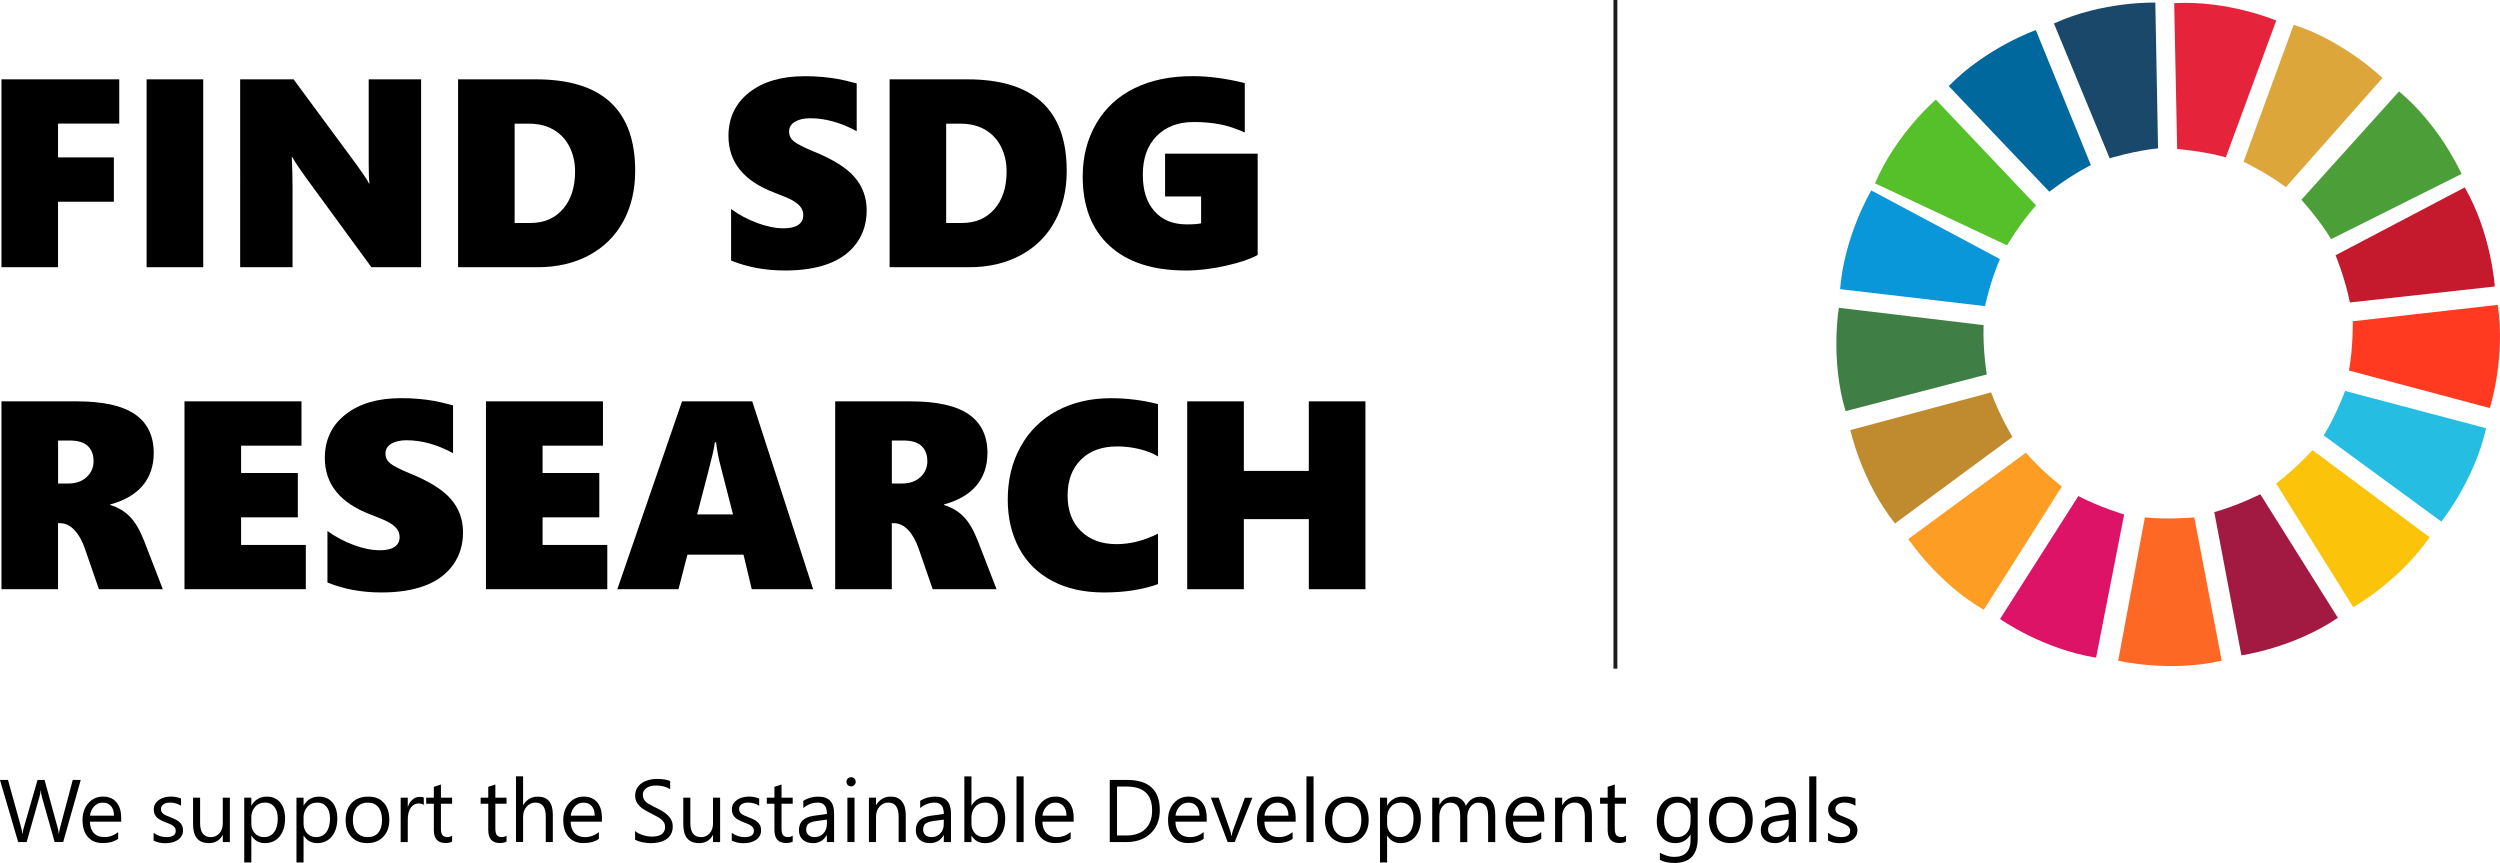 <?xml version="1.0" encoding="UTF-8"?><svg id="Layer_2" xmlns="http://www.w3.org/2000/svg" viewBox="0 0 478.64 165.22"><defs><style>.cls-1{fill:#56c02b;}.cls-2{fill:#0a97d9;}.cls-3{fill:#4c9f38;}.cls-4{fill:#a21942;}.cls-5{fill:#26bde2;}.cls-6{fill:#ff3a21;}.cls-7{fill:none;stroke:#1d1d1b;stroke-miterlimit:10;stroke-width:.75px;}.cls-8{fill:#3f7e44;}.cls-9{fill:#dd1367;}.cls-10{fill:#bf8b2e;}.cls-11{fill:#dda63a;}.cls-12{fill:#fcc30b;}.cls-13{fill:#00689d;}.cls-14{fill:#c5192d;}.cls-15{fill:#19486a;}.cls-16{fill:#fd6925;}.cls-17{fill:#fd9d24;}.cls-18{fill:#e5243b;}</style></defs><g id="Layer_1-2"><g><path d="m11.11,23.67v6.47h10.69v8.48h-10.69v12.54H.28V15.19h22.55v8.48h-11.71Z"/><path d="m28.07,51.16V15.19h10.84v35.97h-10.84Z"/><path d="m71.11,51.16l-12.69-17.36c-1-1.37-1.82-2.61-2.46-3.71h-.1c.1,1.77.15,3.76.15,5.97v15.1h-10.03V15.19h10.23l12.17,16.5c.15.22.33.48.55.78.22.3.43.61.65.93.22.32.42.63.62.93.19.3.34.57.44.8h.1c-.1-.74-.15-2.01-.15-3.81V15.19h10.03v35.97h-9.51Z"/><path d="m121.61,32.73c0,3.64-.76,6.87-2.29,9.67-1.53,2.8-3.72,4.96-6.56,6.48-2.84,1.52-6.12,2.28-9.83,2.28h-15.23V15.19h14.9c12.67,0,19.01,5.84,19.01,17.53Zm-11.51.1c0-1.76-.36-3.34-1.07-4.74-.71-1.41-1.73-2.49-3.05-3.26-1.32-.77-2.88-1.15-4.67-1.15h-2.78v19.01h3.04c2.59,0,4.66-.89,6.21-2.67,1.55-1.78,2.32-4.18,2.32-7.19Z"/><path d="m165.93,40.28c0,2.39-.64,4.47-1.92,6.25-1.28,1.77-3.07,3.09-5.38,3.96s-5.08,1.3-8.33,1.3c-3.76,0-7.21-.63-10.33-1.91v-9.86c1.5,1.1,3.17,1.99,4.99,2.67s3.52,1.02,5.09,1.02c1.19,0,2.11-.21,2.76-.64.65-.43.98-1.05.98-1.87,0-.58-.16-1.1-.49-1.54-.33-.44-.82-.86-1.48-1.24s-1.89-.91-3.67-1.58c-5.79-2.22-8.68-5.82-8.68-10.79,0-3.48,1.32-6.26,3.96-8.34,2.64-2.08,6.19-3.12,10.64-3.12,1.25,0,2.41.05,3.46.15,1.05.1,2.01.23,2.87.38.86.15,2.07.44,3.62.85v9.15c-3.03-1.65-6-2.48-8.93-2.48-1.2,0-2.17.23-2.91.68-.74.45-1.1,1.07-1.1,1.86s.3,1.38.89,1.87c.59.49,1.83,1.13,3.73,1.92,3.73,1.51,6.37,3.15,7.91,4.94,1.55,1.79,2.32,3.91,2.32,6.37Z"/><path d="m204.23,32.73c0,3.64-.76,6.87-2.29,9.67-1.53,2.8-3.72,4.96-6.56,6.48-2.84,1.52-6.12,2.28-9.83,2.28h-15.23V15.19h14.9c12.67,0,19.01,5.84,19.01,17.53Zm-11.51.1c0-1.76-.36-3.34-1.07-4.74-.71-1.41-1.73-2.49-3.05-3.26-1.32-.77-2.88-1.15-4.67-1.15h-2.78v19.01h3.04c2.59,0,4.66-.89,6.21-2.67,1.55-1.78,2.32-4.18,2.32-7.19Z"/><path d="m240.8,48.8c-1.35.77-3.38,1.46-6.07,2.07-2.69.61-5.26.92-7.7.92-6.3,0-11.17-1.58-14.6-4.73-3.43-3.15-5.14-7.57-5.14-13.26,0-3.81.87-7.2,2.6-10.16,1.73-2.96,4.17-5.21,7.31-6.75,3.14-1.54,6.85-2.31,11.11-2.31,3.13,0,6.46.44,10.01,1.33v9.46c-1.66-.75-3.25-1.28-4.77-1.57-1.52-.29-3.19-.44-4.99-.44-2.98,0-5.35.9-7.11,2.68-1.76,1.79-2.65,4.25-2.65,7.37s.74,5.33,2.22,7.02c1.48,1.69,3.55,2.53,6.21,2.53,1.24,0,2.15-.07,2.73-.2v-5.14h-6.9v-8.2h17.73v19.37Z"/><path d="m18.94,112.81l-2.68-7.75c-.52-1.52-1.19-2.72-2.02-3.59-.83-.87-1.73-1.3-2.7-1.3h-.43v12.64H.28v-35.97h14.4c5.03,0,8.75.82,11.15,2.47s3.6,4.12,3.6,7.41c0,2.47-.7,4.55-2.09,6.22s-3.47,2.88-6.23,3.64v.1c1.52.47,2.79,1.23,3.8,2.28,1.01,1.05,1.92,2.62,2.72,4.69l3.54,9.15h-12.22Zm-1.03-24.56c0-1.2-.37-2.16-1.1-2.86-.74-.7-1.89-1.05-3.46-1.05h-2.23v8.23h1.96c1.46,0,2.62-.41,3.51-1.23.89-.82,1.33-1.85,1.33-3.09Z"/><path d="m35.32,112.81v-35.97h22.4v8.48h-11.56v5.24h10.86v8.48h-10.86v5.29h12.39v8.48h-23.23Z"/><path d="m88.65,101.92c0,2.39-.64,4.47-1.92,6.25-1.28,1.77-3.07,3.09-5.38,3.96s-5.08,1.3-8.33,1.3c-3.76,0-7.21-.63-10.33-1.91v-9.86c1.5,1.1,3.17,1.99,4.99,2.67,1.82.68,3.52,1.02,5.09,1.02,1.19,0,2.11-.21,2.76-.64s.98-1.05.98-1.87c0-.59-.16-1.1-.49-1.54s-.82-.86-1.48-1.24-1.89-.91-3.67-1.58c-5.79-2.22-8.68-5.82-8.68-10.79,0-3.48,1.32-6.26,3.96-8.34,2.64-2.08,6.19-3.12,10.64-3.12,1.25,0,2.41.05,3.46.15,1.05.1,2.01.22,2.87.38.86.15,2.07.44,3.62.85v9.16c-3.03-1.66-6-2.48-8.93-2.48-1.2,0-2.17.23-2.91.68-.74.45-1.1,1.07-1.1,1.86s.3,1.38.89,1.87c.59.49,1.83,1.13,3.73,1.92,3.73,1.5,6.37,3.15,7.91,4.94,1.55,1.79,2.32,3.91,2.32,6.37Z"/><path d="m93.04,112.81v-35.97h22.4v8.48h-11.56v5.24h10.86v8.48h-10.86v5.29h12.39v8.48h-23.23Z"/><path d="m143.93,112.81l-1.58-6.62h-10.74l-1.71,6.62h-11.71l12.39-35.97h13.44l11.66,35.97h-11.76Zm-6.82-28.14h-.25c-.03.4-.15,1.06-.35,1.98-.2.92-1.21,4.87-3.04,11.84h6.87l-2.51-9.78c-.35-1.44-.59-2.78-.73-4.04Z"/><path d="m178.57,112.81l-2.68-7.75c-.52-1.52-1.19-2.72-2.02-3.59-.83-.87-1.73-1.3-2.7-1.3h-.43v12.64h-10.84v-35.97h14.4c5.03,0,8.75.82,11.15,2.47s3.6,4.12,3.6,7.41c0,2.47-.7,4.55-2.09,6.22s-3.47,2.88-6.23,3.64v.1c1.52.47,2.79,1.23,3.8,2.28,1.01,1.05,1.92,2.62,2.72,4.69l3.54,9.15h-12.22Zm-1.03-24.56c0-1.2-.37-2.16-1.1-2.86-.74-.7-1.89-1.05-3.46-1.05h-2.23v8.23h1.96c1.46,0,2.62-.41,3.51-1.23.89-.82,1.33-1.85,1.33-3.09Z"/><path d="m221.71,111.83c-2.98,1.07-6.41,1.6-10.31,1.6s-7.13-.73-9.91-2.19c-2.78-1.46-4.9-3.54-6.36-6.25-1.46-2.7-2.19-5.82-2.19-9.34,0-3.8.82-7.17,2.46-10.13s3.95-5.25,6.95-6.86c2.99-1.61,6.44-2.42,10.33-2.42,3.11,0,6.12.38,9.03,1.13v10.01c-1-.6-2.2-1.07-3.59-1.41-1.39-.33-2.79-.5-4.21-.5-2.94,0-5.26.84-6.96,2.53s-2.55,3.98-2.55,6.87.85,5.15,2.55,6.81c1.7,1.66,3.97,2.5,6.81,2.5,2.62,0,5.28-.67,7.95-2.01v9.66Z"/><path d="m250.58,112.81v-13.42h-12.44v13.42h-10.84v-35.97h10.84v13.32h12.44v-13.32h10.84v35.97h-10.84Z"/></g><g><path d="m15.46,149.31l-3.36,11.9h-1.64l-2.45-8.7c-.11-.37-.17-.78-.19-1.21h-.03c-.03.41-.11.81-.22,1.2l-2.47,8.72h-1.62l-3.49-11.9h1.54l2.53,9.13c.11.38.17.78.2,1.2h.04c.03-.29.11-.69.26-1.2l2.63-9.13h1.34l2.52,9.2c.09.32.16.69.2,1.11h.03c.02-.29.1-.67.22-1.15l2.43-9.16h1.51Z"/><path d="m23.21,157.31h-6c.02.95.28,1.68.76,2.19.49.52,1.16.77,2.01.77.96,0,1.84-.32,2.64-.95v1.28c-.75.54-1.74.81-2.96.81s-2.14-.39-2.83-1.16c-.69-.77-1.03-1.86-1.03-3.26,0-1.32.38-2.4,1.12-3.23s1.68-1.25,2.79-1.25,1.97.36,2.58,1.08.91,1.72.91,3v.71Zm-1.39-1.15c0-.79-.19-1.4-.57-1.83-.37-.44-.89-.66-1.56-.66s-1.19.23-1.64.69c-.45.46-.72,1.06-.83,1.8h4.59Z"/><path d="m29.41,160.91v-1.46c.74.55,1.56.82,2.45.82,1.2,0,1.79-.4,1.79-1.2,0-.23-.05-.42-.15-.58-.1-.16-.24-.3-.41-.42s-.38-.23-.62-.33c-.23-.1-.49-.2-.76-.3-.38-.15-.71-.3-.99-.45-.29-.15-.52-.32-.71-.51-.19-.19-.33-.41-.43-.65-.1-.24-.14-.53-.14-.86,0-.4.09-.75.27-1.06.18-.31.43-.56.73-.77.3-.21.65-.36,1.04-.47.39-.11.79-.16,1.21-.16.74,0,1.39.13,1.97.38v1.38c-.62-.41-1.34-.61-2.16-.61-.25,0-.48.03-.69.09-.2.06-.38.14-.53.25-.15.1-.26.23-.34.38-.08.15-.12.31-.12.49,0,.22.04.41.12.56.08.15.2.28.35.4.15.12.34.22.56.32.22.09.47.2.76.31.38.14.71.29,1.01.44.3.15.55.32.76.51.21.19.37.41.49.66.11.25.17.54.17.89,0,.42-.09.79-.28,1.1-.19.31-.43.57-.74.77-.31.2-.67.36-1.07.46s-.83.15-1.27.15c-.88,0-1.63-.17-2.28-.51Z"/><path d="m44.01,161.22h-1.36v-1.34h-.03c-.56,1.03-1.44,1.54-2.62,1.54-2.03,0-3.04-1.21-3.04-3.62v-5.08h1.35v4.86c0,1.79.69,2.69,2.06,2.69.66,0,1.21-.25,1.64-.73.43-.49.64-1.13.64-1.92v-4.9h1.36v8.5Z"/><path d="m48.15,159.99h-.03v5.14h-1.36v-12.41h1.36v1.49h.03c.67-1.13,1.65-1.69,2.94-1.69,1.1,0,1.95.38,2.57,1.14s.92,1.78.92,3.06c0,1.42-.35,2.56-1.04,3.42-.69.85-1.64,1.28-2.84,1.28-1.1,0-1.95-.48-2.55-1.43Zm-.03-3.43v1.19c0,.7.23,1.3.68,1.79.46.49,1.04.73,1.74.73.82,0,1.47-.32,1.94-.95.47-.63.7-1.51.7-2.63,0-.95-.22-1.69-.66-2.22-.44-.54-1.03-.81-1.78-.81-.79,0-1.43.28-1.91.83-.48.55-.72,1.24-.72,2.07Z"/><path d="m58.15,159.99h-.03v5.14h-1.36v-12.41h1.36v1.49h.03c.67-1.13,1.65-1.69,2.94-1.69,1.1,0,1.95.38,2.57,1.14s.92,1.78.92,3.06c0,1.42-.35,2.56-1.04,3.42-.69.85-1.64,1.28-2.84,1.28-1.1,0-1.95-.48-2.55-1.43Zm-.03-3.43v1.19c0,.7.23,1.3.68,1.79.46.49,1.04.73,1.74.73.82,0,1.47-.32,1.94-.95.47-.63.7-1.51.7-2.63,0-.95-.22-1.69-.66-2.22-.44-.54-1.03-.81-1.78-.81-.79,0-1.43.28-1.91.83-.48.55-.72,1.24-.72,2.07Z"/><path d="m70.3,161.42c-1.26,0-2.26-.4-3.01-1.19-.75-.79-1.12-1.85-1.12-3.16,0-1.43.39-2.54,1.17-3.35.78-.8,1.83-1.2,3.16-1.2s2.26.39,2.97,1.17c.71.78,1.07,1.86,1.07,3.25s-.38,2.44-1.15,3.26c-.77.82-1.79,1.22-3.08,1.22Zm.1-7.75c-.88,0-1.57.3-2.08.89-.51.59-.76,1.42-.76,2.46s.26,1.8.77,2.38c.51.58,1.2.87,2.07.87s1.56-.29,2.03-.85c.47-.57.71-1.38.71-2.43s-.24-1.88-.71-2.46-1.15-.86-2.03-.86Z"/><path d="m81.14,154.1c-.24-.18-.58-.27-1.03-.27-.58,0-1.07.27-1.46.82-.39.55-.58,1.29-.58,2.24v4.33h-1.36v-8.5h1.36v1.75h.03c.19-.6.49-1.06.89-1.4s.84-.5,1.34-.5c.35,0,.62.04.81.12v1.41Z"/><path d="m86.56,161.13c-.32.18-.74.27-1.27.27-1.49,0-2.23-.83-2.23-2.49v-5.03h-1.46v-1.16h1.46v-2.08l1.36-.44v2.52h2.14v1.16h-2.14v4.79c0,.57.1.98.29,1.22.19.24.51.37.96.37.34,0,.64-.09.89-.28v1.16Z"/><path d="m96.98,161.13c-.32.18-.74.27-1.27.27-1.49,0-2.23-.83-2.23-2.49v-5.03h-1.46v-1.16h1.46v-2.08l1.36-.44v2.52h2.14v1.16h-2.14v4.79c0,.57.1.98.29,1.22s.51.37.96.37c.34,0,.64-.09.89-.28v1.16Z"/><path d="m105.85,161.22h-1.36v-4.9c0-1.77-.66-2.66-1.98-2.66-.66,0-1.22.26-1.68.77-.45.51-.68,1.17-.68,1.97v4.81h-1.36v-12.58h1.36v5.5h.03c.65-1.07,1.58-1.61,2.79-1.61,1.91,0,2.87,1.15,2.87,3.46v5.24Z"/><path d="m115.25,157.31h-6c.02.95.28,1.68.76,2.19.49.52,1.16.77,2.01.77.96,0,1.84-.32,2.64-.95v1.28c-.75.54-1.74.81-2.96.81s-2.14-.39-2.83-1.16c-.69-.77-1.03-1.86-1.03-3.26,0-1.32.38-2.4,1.12-3.23s1.68-1.25,2.79-1.25,1.97.36,2.58,1.08.91,1.72.91,3v.71Zm-1.39-1.15c0-.79-.19-1.4-.57-1.83-.37-.44-.89-.66-1.56-.66s-1.19.23-1.64.69c-.45.46-.72,1.06-.83,1.8h4.59Z"/><path d="m121.59,160.74v-1.64c.19.17.41.32.68.45.26.13.54.25.83.34.29.09.58.16.88.21.29.05.56.07.81.07.86,0,1.5-.16,1.92-.48.42-.32.63-.78.63-1.37,0-.32-.07-.6-.21-.84-.14-.24-.34-.46-.58-.65-.25-.2-.54-.38-.88-.56-.34-.18-.71-.37-1.1-.57-.42-.21-.8-.42-1.16-.64-.36-.21-.67-.45-.94-.71-.27-.26-.47-.55-.63-.88-.15-.33-.23-.71-.23-1.16,0-.54.12-1.01.36-1.42.24-.4.55-.73.94-.99.39-.26.83-.45,1.32-.58.5-.13,1-.19,1.51-.19,1.17,0,2.03.14,2.57.42v1.57c-.7-.49-1.61-.73-2.71-.73-.3,0-.61.03-.91.1-.3.06-.58.17-.81.31-.24.14-.43.33-.58.56-.15.23-.22.5-.22.83,0,.3.06.57.17.79.11.22.28.42.5.61.22.18.49.36.81.53.32.17.68.36,1.1.56.43.21.83.43,1.21.66.38.23.72.49,1,.77.29.28.52.59.68.94.17.34.25.74.25,1.18,0,.59-.12,1.08-.35,1.49-.23.41-.54.74-.93.99-.39.25-.84.44-1.35.55-.51.11-1.05.17-1.61.17-.19,0-.42-.02-.7-.05-.28-.03-.56-.07-.85-.13-.29-.06-.56-.13-.82-.22s-.46-.18-.62-.29Z"/><path d="m137.87,161.22h-1.36v-1.34h-.03c-.56,1.03-1.44,1.54-2.62,1.54-2.03,0-3.04-1.21-3.04-3.62v-5.08h1.35v4.86c0,1.79.69,2.69,2.06,2.69.66,0,1.21-.25,1.64-.73.43-.49.64-1.13.64-1.92v-4.9h1.36v8.5Z"/><path d="m140.1,160.91v-1.46c.74.55,1.56.82,2.45.82,1.2,0,1.79-.4,1.79-1.2,0-.23-.05-.42-.15-.58-.1-.16-.24-.3-.42-.42-.17-.12-.38-.23-.61-.33-.23-.1-.49-.2-.76-.3-.38-.15-.71-.3-.99-.45-.29-.15-.52-.32-.71-.51s-.33-.41-.43-.65c-.1-.24-.15-.53-.15-.86,0-.4.09-.75.27-1.06.18-.31.43-.56.73-.77.3-.21.65-.36,1.04-.47.39-.11.79-.16,1.21-.16.74,0,1.39.13,1.98.38v1.38c-.62-.41-1.34-.61-2.16-.61-.25,0-.48.03-.69.09-.2.06-.38.14-.53.25-.15.1-.26.23-.34.38s-.12.31-.12.49c0,.22.04.41.12.56.08.15.2.28.35.4.15.12.34.22.56.32.22.09.47.2.75.31.38.14.71.29,1.01.44.3.15.55.32.76.51.21.19.37.41.49.66.11.25.17.54.17.89,0,.42-.09.79-.28,1.1-.19.31-.43.57-.74.77-.31.2-.67.36-1.07.46-.4.1-.83.15-1.27.15-.87,0-1.63-.17-2.27-.51Z"/><path d="m151.77,161.13c-.32.18-.74.27-1.27.27-1.49,0-2.23-.83-2.23-2.49v-5.03h-1.46v-1.16h1.46v-2.08l1.36-.44v2.52h2.14v1.16h-2.14v4.79c0,.57.1.98.29,1.22.19.24.51.37.96.37.34,0,.64-.09.89-.28v1.16Z"/><path d="m159.67,161.22h-1.36v-1.33h-.03c-.59,1.02-1.46,1.53-2.61,1.53-.85,0-1.51-.22-1.99-.67-.48-.45-.72-1.04-.72-1.79,0-1.59.94-2.51,2.81-2.77l2.55-.36c0-1.45-.58-2.17-1.75-2.17-1.02,0-1.95.35-2.77,1.05v-1.39c.84-.53,1.8-.8,2.89-.8,2,0,3,1.06,3,3.17v5.53Zm-1.36-4.3l-2.05.28c-.63.09-1.11.25-1.43.47-.32.22-.48.62-.48,1.19,0,.42.15.75.45,1.02.29.26.69.39,1.18.39.68,0,1.23-.24,1.67-.71.44-.47.66-1.07.66-1.8v-.85Z"/><path d="m162.94,150.56c-.24,0-.45-.08-.62-.25s-.26-.38-.26-.63.09-.47.26-.63.38-.25.62-.25.46.08.63.25.26.38.26.63-.09.45-.26.62c-.17.17-.39.26-.63.26Zm.66,10.66h-1.36v-8.5h1.36v8.5Z"/><path d="m173.41,161.22h-1.36v-4.85c0-1.8-.66-2.71-1.97-2.71-.68,0-1.24.26-1.69.77-.45.51-.67,1.16-.67,1.94v4.85h-1.36v-8.5h1.36v1.41h.03c.64-1.07,1.57-1.61,2.79-1.61.93,0,1.64.3,2.13.9.49.6.74,1.47.74,2.6v5.2Z"/><path d="m182.06,161.22h-1.36v-1.33h-.03c-.59,1.02-1.46,1.53-2.62,1.53-.85,0-1.51-.22-1.99-.67-.48-.45-.72-1.04-.72-1.79,0-1.59.93-2.51,2.81-2.77l2.55-.36c0-1.45-.58-2.17-1.75-2.17-1.02,0-1.95.35-2.77,1.05v-1.39c.83-.53,1.8-.8,2.89-.8,2,0,3,1.06,3,3.17v5.53Zm-1.36-4.3l-2.05.28c-.63.09-1.11.25-1.43.47-.32.22-.48.62-.48,1.19,0,.42.15.75.44,1.02.3.26.69.39,1.18.39.67,0,1.23-.24,1.67-.71.44-.47.66-1.07.66-1.8v-.85Z"/><path d="m186.02,159.99h-.03v1.23h-1.36v-12.58h1.36v5.58h.03c.67-1.13,1.65-1.69,2.94-1.69,1.09,0,1.94.38,2.56,1.14.62.76.93,1.78.93,3.06,0,1.42-.35,2.56-1.04,3.42-.69.85-1.64,1.28-2.84,1.28-1.12,0-1.97-.48-2.55-1.43Zm-.03-3.43v1.19c0,.7.23,1.3.68,1.79.46.49,1.04.73,1.74.73.82,0,1.47-.32,1.94-.95s.7-1.51.7-2.63c0-.95-.22-1.69-.66-2.22-.44-.54-1.03-.81-1.78-.81-.79,0-1.43.28-1.91.83-.48.55-.72,1.24-.72,2.07Z"/><path d="m195.98,161.22h-1.36v-12.58h1.36v12.58Z"/><path d="m205.57,157.31h-6c.02.95.28,1.68.76,2.19.49.52,1.16.77,2.01.77.96,0,1.84-.32,2.64-.95v1.28c-.75.54-1.73.81-2.96.81s-2.14-.39-2.83-1.16c-.69-.77-1.03-1.86-1.03-3.26,0-1.32.38-2.4,1.12-3.23.75-.83,1.68-1.25,2.79-1.25s1.97.36,2.58,1.08c.61.72.91,1.72.91,3v.71Zm-1.39-1.15c0-.79-.2-1.4-.57-1.83-.37-.44-.89-.66-1.56-.66s-1.19.23-1.64.69c-.45.46-.73,1.06-.83,1.8h4.59Z"/><path d="m212.47,161.22v-11.9h3.29c4.19,0,6.29,1.93,6.29,5.8,0,1.84-.58,3.31-1.75,4.43-1.17,1.12-2.72,1.67-4.68,1.67h-3.15Zm1.39-10.64v9.38h1.78c1.56,0,2.78-.42,3.64-1.25.87-.83,1.3-2.02,1.3-3.55,0-3.05-1.62-4.57-4.86-4.57h-1.86Z"/><path d="m231.04,157.31h-6c.02.95.28,1.68.76,2.19.49.52,1.16.77,2.01.77.96,0,1.84-.32,2.64-.95v1.28c-.75.54-1.73.81-2.96.81s-2.14-.39-2.83-1.16c-.69-.77-1.03-1.86-1.03-3.26,0-1.32.38-2.4,1.12-3.23.75-.83,1.68-1.25,2.79-1.25s1.97.36,2.58,1.08c.61.72.91,1.72.91,3v.71Zm-1.39-1.15c0-.79-.2-1.4-.57-1.83-.37-.44-.89-.66-1.56-.66s-1.19.23-1.64.69c-.45.46-.73,1.06-.83,1.8h4.59Z"/><path d="m239.78,152.72l-3.39,8.5h-1.34l-3.22-8.5h1.49l2.16,6.18c.16.45.26.85.3,1.19h.03c.05-.43.14-.81.27-1.15l2.26-6.21h1.44Z"/><path d="m248.07,157.31h-6c.02.95.28,1.68.76,2.19.49.52,1.16.77,2.01.77.96,0,1.84-.32,2.64-.95v1.28c-.75.54-1.73.81-2.96.81s-2.14-.39-2.83-1.16c-.69-.77-1.03-1.86-1.03-3.26,0-1.32.38-2.4,1.12-3.23.75-.83,1.68-1.25,2.79-1.25s1.97.36,2.58,1.08c.61.72.91,1.72.91,3v.71Zm-1.39-1.15c0-.79-.2-1.4-.57-1.83-.37-.44-.89-.66-1.56-.66s-1.19.23-1.64.69c-.45.46-.73,1.06-.83,1.8h4.59Z"/><path d="m251.49,161.22h-1.36v-12.58h1.36v12.58Z"/><path d="m257.8,161.42c-1.26,0-2.26-.4-3.01-1.19-.75-.79-1.12-1.85-1.12-3.16,0-1.43.39-2.54,1.17-3.35.78-.8,1.83-1.2,3.16-1.2s2.26.39,2.97,1.17c.71.78,1.07,1.86,1.07,3.25s-.38,2.44-1.15,3.26c-.77.82-1.79,1.22-3.08,1.22Zm.1-7.75c-.88,0-1.57.3-2.08.89-.51.59-.76,1.42-.76,2.46s.26,1.8.77,2.38c.51.58,1.2.87,2.07.87s1.56-.29,2.03-.85c.47-.57.71-1.38.71-2.43s-.24-1.88-.71-2.46-1.15-.86-2.03-.86Z"/><path d="m265.6,159.99h-.03v5.14h-1.36v-12.41h1.36v1.49h.03c.67-1.13,1.65-1.69,2.94-1.69,1.1,0,1.95.38,2.57,1.14s.92,1.78.92,3.06c0,1.42-.35,2.56-1.04,3.42-.69.85-1.64,1.28-2.84,1.28-1.1,0-1.95-.48-2.55-1.43Zm-.03-3.43v1.19c0,.7.23,1.3.68,1.79.46.49,1.04.73,1.74.73.82,0,1.47-.32,1.94-.95.47-.63.7-1.51.7-2.63,0-.95-.22-1.69-.66-2.22-.44-.54-1.03-.81-1.78-.81-.79,0-1.43.28-1.91.83-.48.55-.72,1.24-.72,2.07Z"/><path d="m286.27,161.22h-1.36v-4.88c0-.94-.14-1.62-.44-2.04s-.78-.63-1.46-.63c-.58,0-1.07.27-1.48.8-.41.53-.61,1.17-.61,1.91v4.85h-1.36v-5.05c0-1.67-.64-2.51-1.93-2.51-.6,0-1.09.25-1.48.75-.39.5-.58,1.15-.58,1.96v4.85h-1.36v-8.5h1.36v1.34h.03c.6-1.03,1.48-1.54,2.64-1.54.58,0,1.09.16,1.52.49.43.32.73.75.89,1.27.63-1.17,1.57-1.76,2.82-1.76,1.87,0,2.8,1.15,2.8,3.46v5.24Z"/><path d="m295.67,157.31h-6c.02.95.28,1.68.76,2.19.49.52,1.16.77,2.01.77.96,0,1.84-.32,2.64-.95v1.28c-.75.54-1.74.81-2.96.81s-2.14-.39-2.83-1.16c-.69-.77-1.03-1.86-1.03-3.26,0-1.32.38-2.4,1.12-3.23s1.68-1.25,2.79-1.25,1.97.36,2.58,1.08.91,1.72.91,3v.71Zm-1.39-1.15c0-.79-.19-1.4-.57-1.83-.37-.44-.89-.66-1.56-.66s-1.19.23-1.64.69c-.45.46-.72,1.06-.83,1.8h4.59Z"/><path d="m304.79,161.22h-1.36v-4.85c0-1.8-.66-2.71-1.98-2.71-.68,0-1.24.26-1.69.77-.45.51-.67,1.16-.67,1.94v4.85h-1.36v-8.5h1.36v1.41h.03c.64-1.07,1.57-1.61,2.79-1.61.93,0,1.64.3,2.13.9.49.6.74,1.47.74,2.6v5.2Z"/><path d="m311.3,161.13c-.32.18-.74.27-1.27.27-1.49,0-2.23-.83-2.23-2.49v-5.03h-1.46v-1.16h1.46v-2.08l1.36-.44v2.52h2.14v1.16h-2.14v4.79c0,.57.1.98.29,1.22.19.24.52.37.96.37.34,0,.64-.09.89-.28v1.16Z"/><path d="m325.03,160.54c0,3.12-1.49,4.68-4.48,4.68-1.05,0-1.97-.2-2.76-.6v-1.36c.96.53,1.87.8,2.74.8,2.09,0,3.14-1.11,3.14-3.34v-.93h-.03c-.65,1.08-1.62,1.63-2.92,1.63-1.06,0-1.91-.38-2.55-1.13-.64-.76-.97-1.77-.97-3.04,0-1.44.35-2.59,1.04-3.44.69-.85,1.64-1.28,2.85-1.28,1.14,0,1.99.46,2.55,1.38h.03v-1.18h1.36v7.82Zm-1.36-3.16v-1.25c0-.67-.23-1.25-.68-1.74-.46-.48-1.03-.72-1.71-.72-.84,0-1.5.31-1.98.92s-.71,1.47-.71,2.57c0,.95.23,1.7.68,2.27.46.57,1.06.85,1.81.85s1.38-.27,1.86-.81.72-1.24.72-2.08Z"/><path d="m331.33,161.42c-1.26,0-2.26-.4-3.01-1.19-.75-.79-1.12-1.85-1.12-3.16,0-1.43.39-2.54,1.17-3.35.78-.8,1.83-1.2,3.16-1.2s2.26.39,2.97,1.17c.71.78,1.07,1.86,1.07,3.25s-.38,2.44-1.15,3.26-1.79,1.22-3.08,1.22Zm.1-7.75c-.87,0-1.57.3-2.08.89s-.76,1.42-.76,2.46.26,1.8.77,2.38c.52.58,1.2.87,2.07.87s1.56-.29,2.03-.85c.47-.57.71-1.38.71-2.43s-.24-1.88-.71-2.46c-.47-.58-1.15-.86-2.03-.86Z"/><path d="m343.83,161.22h-1.36v-1.33h-.03c-.59,1.02-1.46,1.53-2.62,1.53-.85,0-1.51-.22-1.99-.67-.48-.45-.72-1.04-.72-1.79,0-1.59.93-2.51,2.81-2.77l2.55-.36c0-1.45-.58-2.17-1.75-2.17-1.02,0-1.95.35-2.77,1.05v-1.39c.83-.53,1.8-.8,2.89-.8,2,0,3,1.06,3,3.17v5.53Zm-1.36-4.3l-2.05.28c-.63.09-1.11.25-1.43.47-.32.22-.48.62-.48,1.19,0,.42.15.75.44,1.02.3.26.69.39,1.18.39.67,0,1.23-.24,1.67-.71.44-.47.66-1.07.66-1.8v-.85Z"/><path d="m347.75,161.22h-1.36v-12.58h1.36v12.58Z"/><path d="m349.99,160.91v-1.46c.74.55,1.56.82,2.45.82,1.2,0,1.79-.4,1.79-1.2,0-.23-.05-.42-.15-.58-.1-.16-.24-.3-.42-.42-.17-.12-.38-.23-.61-.33s-.49-.2-.76-.3c-.38-.15-.71-.3-.99-.45s-.52-.32-.71-.51-.33-.41-.43-.65c-.1-.24-.15-.53-.15-.86,0-.4.09-.75.27-1.06.18-.31.43-.56.73-.77.3-.21.65-.36,1.04-.47.39-.11.79-.16,1.21-.16.74,0,1.39.13,1.98.38v1.38c-.63-.41-1.34-.61-2.16-.61-.25,0-.48.03-.69.09-.21.06-.38.14-.53.25s-.26.23-.34.38c-.08.15-.12.31-.12.49,0,.22.04.41.12.56.08.15.2.28.35.4.16.12.34.22.56.32.22.09.47.2.76.31.38.14.71.29,1.01.44.3.15.55.32.76.51.21.19.37.41.49.66.11.25.17.54.17.89,0,.42-.09.79-.28,1.1s-.43.57-.74.77c-.31.2-.67.36-1.07.46-.4.1-.83.15-1.27.15-.88,0-1.63-.17-2.27-.51Z"/></g><g><path class="cls-16" d="m410.65,99.06l-5.11,27.43s9.76,2.32,19.82,0l-5.25-27.43s-4.8.46-9.45,0Z"/><path class="cls-4" d="m423.94,98.05l5.19,27.42s9.94-1.38,18.47-7.19l-14.85-23.66s-4.31,2.18-8.81,3.43Z"/><path class="cls-12" d="m435.77,92.56l14.77,23.68s8.77-4.88,14.61-13.39l-22.41-16.67s-3.23,3.59-6.97,6.39Z"/><path class="cls-5" d="m444.89,83.37l22.51,16.49s6.32-7.8,8.58-17.87l-27-7.14s-1.66,4.53-4.09,8.52Z"/><path class="cls-6" d="m449.73,70.94l26.96,7.19s3.06-9.56,1.51-19.76l-27.75,3.14s.1,4.82-.72,9.42Z"/><path class="cls-14" d="m449.9,57.91l27.74-3.06s-.61-10.02-5.75-18.97l-24.73,12.99s1.84,4.46,2.74,9.05Z"/><path class="cls-3" d="m446.32,45.78l24.96-12.48s-4.04-9.19-11.97-15.8l-18.7,20.75s3.27,3.55,5.71,7.54Z"/><path class="cls-11" d="m437.65,35.83l18.49-20.9s-7.18-7.01-17-10.19l-9.6,26.23s4.36,2.07,8.11,4.86Z"/><path class="cls-18" d="m426.15,30.12l9.65-26.18S426.56,0,416.26.61l.57,27.92s4.81.35,9.32,1.59Z"/><path class="cls-15" d="m413.17,28.4l-.52-27.9s-10.03-.31-19.41,4l10.67,25.81s4.61-1.42,9.26-1.91Z"/><path class="cls-13" d="m400.31,31.6l-10.54-25.84s-9.47,3.33-16.67,10.72l19.26,20.23s3.79-2.99,7.95-5.11Z"/><path class="cls-1" d="m389.82,39.33l-19.19-20.26s-7.62,6.53-11.65,16.03l25.28,11.87s2.45-4.16,5.56-7.65Z"/><path class="cls-2" d="m382.89,49.6l-24.62-13.14s-5.16,8.61-5.97,18.9l27.74,3.25s1-4.72,2.85-9.01Z"/><path class="cls-8" d="m379.77,62.25l-27.71-3.32s-1.69,9.89,1.29,19.78l27.03-7.02s-.78-4.76-.61-9.43Z"/><path class="cls-10" d="m381.21,75.12l-26.95,7.22s2.11,9.81,8.55,17.88l22.48-16.57s-2.49-4.13-4.08-8.53Z"/><path class="cls-17" d="m387.86,86.68l-22.5,16.51s5.53,8.38,14.45,13.56l14.94-23.6s-3.82-2.95-6.89-6.47Z"/><path class="cls-9" d="m397.91,94.97l-14.99,23.54s8.19,5.8,18.39,7.4l5.37-27.41s-4.63-1.36-8.77-3.53Z"/></g><line class="cls-7" x1="309.28" y1="128.02" x2="309.28"/></g></svg>